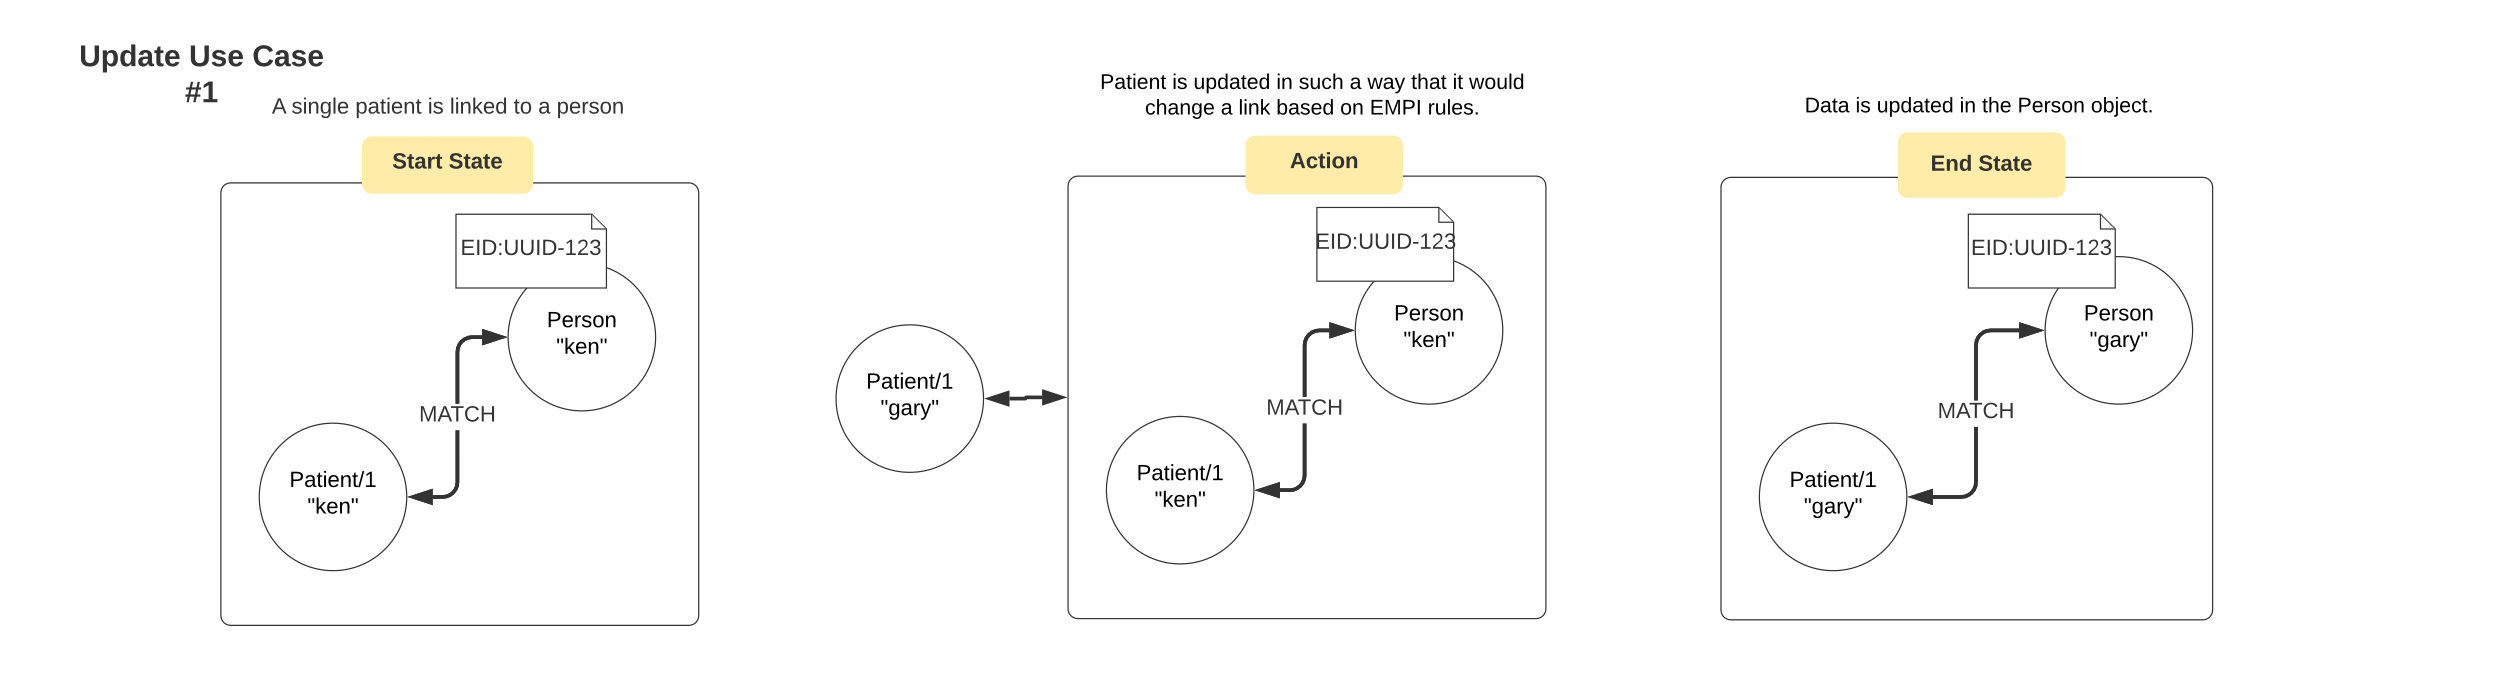 <svg xmlns="http://www.w3.org/2000/svg" xmlns:xlink="http://www.w3.org/1999/xlink" xmlns:lucid="lucid" width="2034" height="562"><g transform="translate(1771 1911)" lucid:page-tab-id="0_0"><path d="M-1806.4-2518.4h3676.8v7619.2h-3676.8z" fill="#fff"/><path d="M-1720-1360H120v1100h-1840zM-1728.28-1900H118.98v540h-1847.26z" stroke="#fff" stroke-width="2" fill="#fff"/><use xlink:href="#a" transform="matrix(1,0,0,1,-1723.276,-1895) translate(902.525 271.119)"/><path d="M-1552.48-1844.2c0-4.4 3.58-8 8-8h275.24c4.42 0 8 3.6 8 8v44c0 4.42-3.58 8-8 8h-275.24c-4.42 0-8-3.58-8-8z" fill="none"/><use xlink:href="#b" transform="matrix(1,0,0,1,-1552.485,-1852.194) translate(2.675 33.6)"/><use xlink:href="#c" transform="matrix(1,0,0,1,-1552.485,-1852.194) translate(18.675 33.6)"/><use xlink:href="#d" transform="matrix(1,0,0,1,-1552.485,-1852.194) translate(70.575 33.6)"/><use xlink:href="#e" transform="matrix(1,0,0,1,-1552.485,-1852.194) translate(129.525 33.6)"/><use xlink:href="#f" transform="matrix(1,0,0,1,-1552.485,-1852.194) translate(147.475 33.6)"/><use xlink:href="#g" transform="matrix(1,0,0,1,-1552.485,-1852.194) translate(199.375 33.6)"/><use xlink:href="#h" transform="matrix(1,0,0,1,-1552.485,-1852.194) translate(219.375 33.6)"/><use xlink:href="#i" transform="matrix(1,0,0,1,-1552.485,-1852.194) translate(234.375 33.6)"/><path d="M-970.8-1586.7c0 33.14-26.86 60-60 60s-60-26.86-60-60c0-33.13 26.86-60 60-60s60 26.87 60 60z" stroke="#333" fill="#fff"/><use xlink:href="#j" transform="matrix(1,0,0,1,-1090.799,-1646.694) translate(24.53 51.9)"/><use xlink:href="#k" transform="matrix(1,0,0,1,-1090.799,-1646.694) translate(36.18 73.5)"/><path d="M-949.68-1586.7h12.77c.26 0 .5-.22.5-.5 0-.27.2-.5.5-.5h12.75" stroke="#333" stroke-width="3" fill="none"/><path d="M-965.44-1586.7l14.26-4.63v9.27zM-907.38-1587.7l-14.27 4.64v-9.27z" stroke="#333" stroke-width="3" fill="#333"/><path d="M-370.8-1758.7c0-4.4 3.58-8 8-8h384c4.42 0 8 3.6 8 8v344c0 4.42-3.58 8-8 8h-384c-4.42 0-8-3.58-8-8z" stroke="#333" fill="#fff"/><path d="M-219.57-1506.7c0 33.14-26.86 60-60 60s-60-26.86-60-60c0-33.13 26.86-60 60-60s60 26.87 60 60z" stroke="#333" fill="#fff"/><use xlink:href="#j" transform="matrix(1,0,0,1,-339.57,-1566.694) translate(24.53 51.9)"/><use xlink:href="#k" transform="matrix(1,0,0,1,-339.57,-1566.694) translate(36.18 73.5)"/><path d="M-226.88-1795.35c0-4.42 3.58-8 8-8h120.4c4.43 0 8 3.58 8 8v37.3c0 4.43-3.57 8-8 8h-120.4c-4.42 0-8-3.57-8-8z" stroke="#000" stroke-opacity="0" fill="#ffeca9"/><use xlink:href="#l" transform="matrix(1,0,0,1,-226.885,-1803.347) translate(26.6 31.275)"/><use xlink:href="#m" transform="matrix(1,0,0,1,-226.885,-1803.347) translate(65.5 31.275)"/><path d="M12.9-1642.2c0 33.14-26.87 60-60 60-33.15 0-60-26.86-60-60 0-33.13 26.85-60 60-60 33.13 0 60 26.87 60 60z" stroke="#333" fill="#fff"/><use xlink:href="#n" transform="matrix(1,0,0,1,-107.112,-1702.194) translate(31.53 51.9)"/><use xlink:href="#o" transform="matrix(1,0,0,1,-107.112,-1702.194) translate(36.18 73.5)"/><path d="M-161.84-1518.6l-.45 3.4-1.33 3.25-2.16 2.8-2.8 2.17-3.24 1.34-3.4.45h-23.2v-3h23l2.82-.36 2.5-1.05 2.2-1.68 1.67-2.18 1.04-2.5.36-2.83v-44.84h3zm33.6-122.1h-23l-2.82.38-2.52 1.04-2.18 1.67-1.67 2.17-1.04 2.5-.37 2.83v44.86h-3v-45.05l.45-3.4 1.35-3.24 2.15-2.8 2.8-2.16 3.25-1.35 3.4-.44h23.22zM-199.95-1502.06l-14.27-4.63 14.27-4.63z" fill="#333"/><path d="M-198.45-1500l-20.62-6.7 20.62-6.7zm-10.9-6.7l7.9 2.58v-5.15zM-112.47-1642.2l-14.26 4.64v-9.27z" fill="#333"/><path d="M-107.6-1642.2l-20.63 6.7v-13.4zm-17.63 2.58l7.9-2.57-7.9-2.57z" fill="#333"/><use xlink:href="#p" transform="matrix(1,0,0,1,-194.566,-1585.244) translate(0.005 14.4)"/><path d="M-161.84-1518.6l-.45 3.4-1.33 3.25-2.16 2.8-2.8 2.17-3.24 1.34-3.4.45h-23.2v-3h23l2.82-.36 2.5-1.04 2.2-1.68 1.67-2.18 1.04-2.5.36-2.83v-44.84h3zm33.6-122.1h-23l-2.82.38-2.52 1.04-2.18 1.67-1.67 2.17-1.04 2.5-.37 2.83v44.86h-3v-45.05l.45-3.4 1.35-3.24 2.15-2.8 2.8-2.16 3.25-1.35 3.4-.44h23.22zM-112.47-1642.2l-14.26 4.64v-9.27z" fill="#333"/><path d="M-107.6-1642.2l-20.63 6.7v-13.4zm-17.63 2.58l7.9-2.57-7.9-2.57zM-199.95-1502.06l-14.27-4.63 14.27-4.63z" fill="#333"/><path d="M-198.45-1500l-20.62-6.7 20.62-6.7zm-10.9-6.7l7.9 2.58v-5.15z" fill="#333"/><path d="M-903.28-1852c0-4.42 3.58-8 8-8h384c4.42 0 8 3.58 8 8v44c0 4.42-3.58 8-8 8h-384c-4.42 0-8-3.58-8-8z" stroke="#000" stroke-opacity="0" fill="#fff" fill-opacity="0"/><use xlink:href="#q" transform="matrix(1,0,0,1,-903.279,-1860) translate(27.317 21.367)"/><use xlink:href="#r" transform="matrix(1,0,0,1,-903.279,-1860) translate(86.009 21.367)"/><use xlink:href="#s" transform="matrix(1,0,0,1,-903.279,-1860) translate(103.294 21.367)"/><use xlink:href="#t" transform="matrix(1,0,0,1,-903.279,-1860) translate(170.702 21.367)"/><use xlink:href="#u" transform="matrix(1,0,0,1,-903.279,-1860) translate(188.95 21.367)"/><use xlink:href="#v" transform="matrix(1,0,0,1,-903.279,-1860) translate(230.357 21.367)"/><use xlink:href="#w" transform="matrix(1,0,0,1,-903.279,-1860) translate(244.802 21.367)"/><use xlink:href="#x" transform="matrix(1,0,0,1,-903.279,-1860) translate(280.383 21.367)"/><use xlink:href="#y" transform="matrix(1,0,0,1,-903.279,-1860) translate(314.087 21.367)"/><use xlink:href="#z" transform="matrix(1,0,0,1,-903.279,-1860) translate(327.52 21.367)"/><use xlink:href="#A" transform="matrix(1,0,0,1,-903.279,-1860) translate(63.861 42.167)"/><use xlink:href="#v" transform="matrix(1,0,0,1,-903.279,-1860) translate(125.491 42.167)"/><use xlink:href="#B" transform="matrix(1,0,0,1,-903.279,-1860) translate(139.935 42.167)"/><use xlink:href="#C" transform="matrix(1,0,0,1,-903.279,-1860) translate(170.654 42.167)"/><use xlink:href="#D" transform="matrix(1,0,0,1,-903.279,-1860) translate(222.654 42.167)"/><use xlink:href="#E" transform="matrix(1,0,0,1,-903.279,-1860) translate(246.728 42.167)"/><use xlink:href="#F" transform="matrix(1,0,0,1,-903.279,-1860) translate(293.865 42.167)"/><path d="M-1591.3-1754.2c0-4.4 3.58-8 8-8h372.77c4.42 0 8 3.6 8 8v344c0 4.42-3.58 8-8 8h-372.77c-4.42 0-8-3.58-8-8z" stroke="#333" fill="#fff"/><path d="M-1440.07-1506.7c0 33.14-26.86 60-60 60s-60-26.86-60-60c0-33.13 26.86-60 60-60s60 26.87 60 60z" stroke="#333" fill="#fff"/><use xlink:href="#j" transform="matrix(1,0,0,1,-1560.07,-1566.694) translate(24.53 51.9)"/><use xlink:href="#G" transform="matrix(1,0,0,1,-1560.07,-1566.694) translate(39.155 73.5)"/><path d="M-1476.48-1792c0-4.42 3.6-8 8-8h123.23c4.42 0 8 3.58 8 8v30.7c0 4.4-3.58 8-8 8h-123.23c-4.4 0-8-3.6-8-8z" stroke="#000" stroke-opacity="0" fill="#ffeca9"/><use xlink:href="#H" transform="matrix(1,0,0,1,-1476.477,-1800) translate(24.6 26.15)"/><use xlink:href="#m" transform="matrix(1,0,0,1,-1476.477,-1800) translate(70.5 26.15)"/><path d="M-1237.6-1636.7c0 33.14-26.87 60-60 60-33.15 0-60-26.86-60-60 0-33.13 26.85-60 60-60 33.13 0 60 26.87 60 60z" stroke="#333" fill="#fff"/><use xlink:href="#n" transform="matrix(1,0,0,1,-1357.612,-1696.694) translate(31.53 51.9)"/><use xlink:href="#G" transform="matrix(1,0,0,1,-1357.612,-1696.694) translate(39.155 73.5)"/><path d="M-1400-1736.7h110.4l12 12v48H-1400z" stroke="#333" fill="#fff"/><path d="M-1289.6-1736.22v11.53h11.5" stroke="#333" fill="#fff"/><use xlink:href="#I" transform="matrix(1,0,0,1,-1400,-1736.694) translate(3.625 33.15)"/><path d="M-1397.34-1518.6l-.45 3.4-1.33 3.25-2.16 2.8-2.8 2.17-3.24 1.34-3.4.45h-8.2v-3h8l2.82-.36 2.5-1.05 2.2-1.68 1.67-2.18 1.04-2.5.36-2.83v-42.1h3zm18.6-116.6h-8l-2.82.38-2.52 1.04-2.18 1.67-1.67 2.17-1.04 2.5-.37 2.83v42.1h-3v-42.3l.45-3.4 1.35-3.24 2.15-2.8 2.8-2.16 3.25-1.35 3.4-.44h8.22zM-1420.45-1502.06l-14.27-4.63 14.27-4.63z" fill="#333"/><path d="M-1418.95-1500l-20.62-6.7 20.62-6.7zm-10.9-6.7l7.9 2.58v-5.15zM-1362.97-1636.7l-14.26 4.64v-9.27z" fill="#333"/><path d="M-1358.1-1636.7l-20.63 6.7v-13.4zm-17.63 2.58l7.9-2.57-7.9-2.57z" fill="#333"/><use xlink:href="#p" transform="matrix(1,0,0,1,-1430.066,-1582.494) translate(0.005 14.4)"/><path d="M-1397.34-1518.6l-.45 3.4-1.33 3.25-2.16 2.8-2.8 2.17-3.24 1.34-3.4.45h-8.2v-3h8l2.82-.36 2.5-1.04 2.2-1.68 1.67-2.18 1.04-2.5.36-2.83v-42.1h3zm18.6-116.6h-8l-2.82.38-2.52 1.04-2.18 1.67-1.67 2.17-1.04 2.5-.37 2.83v42.1h-3v-42.3l.45-3.4 1.35-3.24 2.15-2.8 2.8-2.16 3.25-1.35 3.4-.44h8.22zM-1362.97-1636.7l-14.26 4.64v-9.27z" fill="#333"/><path d="M-1358.1-1636.7l-20.63 6.7v-13.4zm-17.63 2.58l7.9-2.57-7.9-2.57zM-1420.45-1502.06l-14.27-4.63 14.27-4.63z" fill="#333"/><path d="M-1418.95-1500l-20.62-6.7 20.62-6.7zm-10.9-6.7l7.9 2.58v-5.15z" fill="#333"/><path d="M-902.03-1759.7c0-4.4 3.58-8 8-8h372.77c4.42 0 8 3.6 8 8v344c0 4.42-3.58 8-8 8h-372.77c-4.42 0-8-3.58-8-8z" stroke="#333" fill="#fff"/><path d="M-750.8-1512.2c0 33.14-26.86 60-60 60s-60-26.86-60-60c0-33.13 26.86-60 60-60s60 26.87 60 60z" stroke="#333" fill="#fff"/><g><use xlink:href="#j" transform="matrix(1,0,0,1,-870.799,-1572.194) translate(24.53 51.9)"/><use xlink:href="#G" transform="matrix(1,0,0,1,-870.799,-1572.194) translate(39.155 73.5)"/></g><path d="M-757.64-1792.6c0-4.42 3.58-8 8-8h112.08c4.4 0 8 3.58 8 8v31.8c0 4.43-3.6 8-8 8h-112.08c-4.42 0-8-3.57-8-8z" stroke="#000" stroke-opacity="0" fill="#ffeca9"/><g><use xlink:href="#J" transform="matrix(1,0,0,1,-757.638,-1800.597) translate(36.1 26.4)"/></g><path d="M-548.34-1642.2c0 33.14-26.86 60-60 60s-60-26.86-60-60c0-33.13 26.86-60 60-60s60 26.87 60 60z" stroke="#333" fill="#fff"/><g><use xlink:href="#n" transform="matrix(1,0,0,1,-668.341,-1702.194) translate(31.53 51.9)"/><use xlink:href="#G" transform="matrix(1,0,0,1,-668.341,-1702.194) translate(39.155 73.5)"/></g><path d="M-699.57-1742.2h99.23l12 12v48h-111.23z" stroke="#333" fill="#fff"/><path d="M-600.34-1741.72v11.53h11.52" stroke="#333" fill="#fff"/><g><use xlink:href="#I" transform="matrix(1,0,0,1,-699.57,-1742.194) translate(-1.375 33.6)"/></g><path d="M-708.07-1524.1l-.45 3.4-1.34 3.25-2.15 2.8-2.82 2.17-3.24 1.34-3.4.45h-8.22v-3h8l2.83-.36 2.5-1.05 2.2-1.68 1.67-2.18 1.04-2.5.37-2.83v-42.1h3zm18.6-116.6h-8l-2.82.38-2.5 1.04-2.2 1.67-1.66 2.17-1.04 2.5-.37 2.83v42.1h-3v-42.3l.45-3.4 1.34-3.24 2.15-2.8 2.8-2.16 3.25-1.35 3.4-.44h8.22zM-731.18-1507.56l-14.26-4.63 14.26-4.63z" fill="#333"/><path d="M-729.68-1505.5l-20.62-6.7 20.62-6.7zm-10.9-6.7l7.9 2.58v-5.15zM-673.7-1642.2l-14.26 4.64v-9.27z" fill="#333"/><path d="M-668.84-1642.2l-20.62 6.7v-13.4zm-17.62 2.58l7.9-2.57-7.9-2.57z" fill="#333"/><g><use xlink:href="#p" transform="matrix(1,0,0,1,-740.795,-1587.994) translate(0.005 14.4)"/></g><path d="M-708.07-1524.1l-.45 3.4-1.34 3.25-2.16 2.8-2.8 2.17-3.25 1.34-3.4.45h-8.2v-3h8l2.82-.36 2.5-1.04 2.2-1.68 1.67-2.18 1.04-2.5.37-2.83v-42.1h3zm18.6-116.6h-8l-2.82.38-2.5 1.04-2.2 1.67-1.66 2.17-1.04 2.5-.37 2.83v42.1h-3v-42.3l.45-3.4 1.34-3.24 2.15-2.8 2.8-2.16 3.25-1.35 3.4-.44h8.22zM-673.7-1642.2l-14.26 4.64v-9.27z" fill="#333"/><path d="M-668.84-1642.2l-20.62 6.7v-13.4zm-17.62 2.58l7.9-2.57-7.9-2.57zM-731.18-1507.56l-14.26-4.63 14.26-4.63z" fill="#333"/><path d="M-729.68-1505.5l-20.62-6.7 20.62-6.7zm-10.9-6.7l7.9 2.58v-5.15z" fill="#333"/><path d="M-360.8-1844.2c0-4.4 3.58-8 8-8h384c4.42 0 8 3.6 8 8v44c0 4.42-3.58 8-8 8h-384c-4.42 0-8-3.58-8-8z" stroke="#000" stroke-opacity="0" fill="#fff" fill-opacity="0"/><g><use xlink:href="#K" transform="matrix(1,0,0,1,-360.799,-1852.194) translate(58.083 32.617)"/><use xlink:href="#r" transform="matrix(1,0,0,1,-360.799,-1852.194) translate(99.443 32.617)"/><use xlink:href="#s" transform="matrix(1,0,0,1,-360.799,-1852.194) translate(116.728 32.617)"/><use xlink:href="#t" transform="matrix(1,0,0,1,-360.799,-1852.194) translate(184.135 32.617)"/><use xlink:href="#L" transform="matrix(1,0,0,1,-360.799,-1852.194) translate(202.383 32.617)"/><use xlink:href="#M" transform="matrix(1,0,0,1,-360.799,-1852.194) translate(231.272 32.617)"/><use xlink:href="#N" transform="matrix(1,0,0,1,-360.799,-1852.194) translate(290.928 32.617)"/></g><path d="M-169.55-1736.7h107.5l12 12v48h-119.5z" stroke="#333" fill="#fff"/><path d="M-62.05-1736.22v11.53h11.52" stroke="#333" fill="#fff"/><g><use xlink:href="#I" transform="matrix(1,0,0,1,-169.549,-1736.694) translate(2.125 33.15)"/></g><path d="M-1720-1868.7c0-4.4 3.58-8 8-8h210.4c4.43 0 8 3.6 8 8v44c0 4.42-3.57 8-8 8H-1712c-4.42 0-8-3.58-8-8z" stroke="#000" stroke-opacity="0" fill="#fff" fill-opacity="0"/><g><use xlink:href="#O" transform="matrix(1,0,0,1,-1720,-1876.694) translate(13.394 19.556)"/><use xlink:href="#P" transform="matrix(1,0,0,1,-1720,-1876.694) translate(102.752 19.556)"/><use xlink:href="#Q" transform="matrix(1,0,0,1,-1720,-1876.694) translate(154.289 19.556)"/><use xlink:href="#R" transform="matrix(1,0,0,1,-1720,-1876.694) translate(99.425 48.889)"/></g><path d="M-1706.48-1332c0-4.42 3.58-8 8-8h210.4c4.43 0 8 3.58 8 8v44c0 4.42-3.57 8-8 8h-210.4c-4.42 0-8-3.58-8-8z" stroke="#000" stroke-opacity="0" fill="#fff" fill-opacity="0"/><g><use xlink:href="#O" transform="matrix(1,0,0,1,-1706.482,-1340) translate(13.394 19.556)"/><use xlink:href="#P" transform="matrix(1,0,0,1,-1706.482,-1340) translate(102.752 19.556)"/><use xlink:href="#Q" transform="matrix(1,0,0,1,-1706.482,-1340) translate(154.289 19.556)"/><use xlink:href="#S" transform="matrix(1,0,0,1,-1706.482,-1340) translate(99.425 48.889)"/></g><defs><path d="M127-220V0H93v-220H8v-28h204v28h-85" id="T"/><path d="M100-194c63 0 86 42 84 106H49c0 40 14 67 53 68 26 1 43-12 49-29l28 8c-11 28-37 45-77 45C44 4 14-33 15-96c1-61 26-98 85-98zm52 81c6-60-76-77-97-28-3 7-6 17-6 28h103" id="U"/><path d="M141 0L90-78 38 0H4l68-98-65-92h35l48 74 47-74h35l-64 92 68 98h-35" id="V"/><path d="M59-47c-2 24 18 29 38 22v24C64 9 27 4 27-40v-127H5v-23h24l9-43h21v43h35v23H59v120" id="W"/><g id="a"><use transform="matrix(0.05,0,0,0.05,0,0)" xlink:href="#T"/><use transform="matrix(0.05,0,0,0.05,8.95,0)" xlink:href="#U"/><use transform="matrix(0.05,0,0,0.05,18.95,0)" xlink:href="#V"/><use transform="matrix(0.05,0,0,0.05,27.95,0)" xlink:href="#W"/></g><path fill="#333" d="M205 0l-28-72H64L36 0H1l101-248h38L239 0h-34zm-38-99l-47-123c-12 45-31 82-46 123h93" id="X"/><use transform="matrix(0.05,0,0,0.05,0,0)" xlink:href="#X" id="b"/><path fill="#333" d="M135-143c-3-34-86-38-87 0 15 53 115 12 119 90S17 21 10-45l28-5c4 36 97 45 98 0-10-56-113-15-118-90-4-57 82-63 122-42 12 7 21 19 24 35" id="Y"/><path fill="#333" d="M24-231v-30h32v30H24zM24 0v-190h32V0H24" id="Z"/><path fill="#333" d="M117-194c89-4 53 116 60 194h-32v-121c0-31-8-49-39-48C34-167 62-67 57 0H25l-1-190h30c1 10-1 24 2 32 11-22 29-35 61-36" id="aa"/><path fill="#333" d="M177-190C167-65 218 103 67 71c-23-6-38-20-44-43l32-5c15 47 100 32 89-28v-30C133-14 115 1 83 1 29 1 15-40 15-95c0-56 16-97 71-98 29-1 48 16 59 35 1-10 0-23 2-32h30zM94-22c36 0 50-32 50-73 0-42-14-75-50-75-39 0-46 34-46 75s6 73 46 73" id="ab"/><path fill="#333" d="M24 0v-261h32V0H24" id="ac"/><path fill="#333" d="M100-194c63 0 86 42 84 106H49c0 40 14 67 53 68 26 1 43-12 49-29l28 8c-11 28-37 45-77 45C44 4 14-33 15-96c1-61 26-98 85-98zm52 81c6-60-76-77-97-28-3 7-6 17-6 28h103" id="ad"/><g id="c"><use transform="matrix(0.05,0,0,0.05,0,0)" xlink:href="#Y"/><use transform="matrix(0.05,0,0,0.05,9,0)" xlink:href="#Z"/><use transform="matrix(0.05,0,0,0.05,12.95,0)" xlink:href="#aa"/><use transform="matrix(0.05,0,0,0.05,22.95,0)" xlink:href="#ab"/><use transform="matrix(0.05,0,0,0.05,32.95,0)" xlink:href="#ac"/><use transform="matrix(0.05,0,0,0.05,36.9,0)" xlink:href="#ad"/></g><path fill="#333" d="M115-194c55 1 70 41 70 98S169 2 115 4C84 4 66-9 55-30l1 105H24l-1-265h31l2 30c10-21 28-34 59-34zm-8 174c40 0 45-34 45-75s-6-73-45-74c-42 0-51 32-51 76 0 43 10 73 51 73" id="ae"/><path fill="#333" d="M141-36C126-15 110 5 73 4 37 3 15-17 15-53c-1-64 63-63 125-63 3-35-9-54-41-54-24 1-41 7-42 31l-33-3c5-37 33-52 76-52 45 0 72 20 72 64v82c-1 20 7 32 28 27v20c-31 9-61-2-59-35zM48-53c0 20 12 33 32 33 41-3 63-29 60-74-43 2-92-5-92 41" id="af"/><path fill="#333" d="M59-47c-2 24 18 29 38 22v24C64 9 27 4 27-40v-127H5v-23h24l9-43h21v43h35v23H59v120" id="ag"/><g id="d"><use transform="matrix(0.05,0,0,0.05,0,0)" xlink:href="#ae"/><use transform="matrix(0.05,0,0,0.05,10,0)" xlink:href="#af"/><use transform="matrix(0.05,0,0,0.05,20,0)" xlink:href="#ag"/><use transform="matrix(0.05,0,0,0.05,25,0)" xlink:href="#Z"/><use transform="matrix(0.05,0,0,0.05,28.95,0)" xlink:href="#ad"/><use transform="matrix(0.05,0,0,0.05,38.95,0)" xlink:href="#aa"/><use transform="matrix(0.05,0,0,0.05,48.95,0)" xlink:href="#ag"/></g><g id="e"><use transform="matrix(0.05,0,0,0.05,0,0)" xlink:href="#Z"/><use transform="matrix(0.05,0,0,0.05,3.95,0)" xlink:href="#Y"/></g><path fill="#333" d="M143 0L79-87 56-68V0H24v-261h32v163l83-92h37l-77 82L181 0h-38" id="ah"/><path fill="#333" d="M85-194c31 0 48 13 60 33l-1-100h32l1 261h-30c-2-10 0-23-3-31C134-8 116 4 85 4 32 4 16-35 15-94c0-66 23-100 70-100zm9 24c-40 0-46 34-46 75 0 40 6 74 45 74 42 0 51-32 51-76 0-42-9-74-50-73" id="ai"/><g id="f"><use transform="matrix(0.05,0,0,0.05,0,0)" xlink:href="#ac"/><use transform="matrix(0.05,0,0,0.05,3.95,0)" xlink:href="#Z"/><use transform="matrix(0.05,0,0,0.05,7.9,0)" xlink:href="#aa"/><use transform="matrix(0.05,0,0,0.05,17.9,0)" xlink:href="#ah"/><use transform="matrix(0.05,0,0,0.05,26.9,0)" xlink:href="#ad"/><use transform="matrix(0.05,0,0,0.05,36.9,0)" xlink:href="#ai"/></g><path fill="#333" d="M100-194c62-1 85 37 85 99 1 63-27 99-86 99S16-35 15-95c0-66 28-99 85-99zM99-20c44 1 53-31 53-75 0-43-8-75-51-75s-53 32-53 75 10 74 51 75" id="aj"/><g id="g"><use transform="matrix(0.05,0,0,0.05,0,0)" xlink:href="#ag"/><use transform="matrix(0.05,0,0,0.05,5,0)" xlink:href="#aj"/></g><use transform="matrix(0.05,0,0,0.05,0,0)" xlink:href="#af" id="h"/><path fill="#333" d="M114-163C36-179 61-72 57 0H25l-1-190h30c1 12-1 29 2 39 6-27 23-49 58-41v29" id="ak"/><g id="i"><use transform="matrix(0.05,0,0,0.05,0,0)" xlink:href="#ae"/><use transform="matrix(0.05,0,0,0.05,10,0)" xlink:href="#ad"/><use transform="matrix(0.05,0,0,0.05,20,0)" xlink:href="#ak"/><use transform="matrix(0.05,0,0,0.05,25.95,0)" xlink:href="#Y"/><use transform="matrix(0.05,0,0,0.05,34.95,0)" xlink:href="#aj"/><use transform="matrix(0.05,0,0,0.05,44.95,0)" xlink:href="#aa"/></g><path d="M30-248c87 1 191-15 191 75 0 78-77 80-158 76V0H30v-248zm33 125c57 0 124 11 124-50 0-59-68-47-124-48v98" id="al"/><path d="M141-36C126-15 110 5 73 4 37 3 15-17 15-53c-1-64 63-63 125-63 3-35-9-54-41-54-24 1-41 7-42 31l-33-3c5-37 33-52 76-52 45 0 72 20 72 64v82c-1 20 7 32 28 27v20c-31 9-61-2-59-35zM48-53c0 20 12 33 32 33 41-3 63-29 60-74-43 2-92-5-92 41" id="am"/><path d="M24-231v-30h32v30H24zM24 0v-190h32V0H24" id="an"/><path d="M117-194c89-4 53 116 60 194h-32v-121c0-31-8-49-39-48C34-167 62-67 57 0H25l-1-190h30c1 10-1 24 2 32 11-22 29-35 61-36" id="ao"/><path d="M0 4l72-265h28L28 4H0" id="ap"/><path d="M27 0v-27h64v-190l-56 39v-29l58-41h29v221h61V0H27" id="aq"/><g id="j"><use transform="matrix(0.05,0,0,0.05,0,0)" xlink:href="#al"/><use transform="matrix(0.05,0,0,0.05,12,0)" xlink:href="#am"/><use transform="matrix(0.05,0,0,0.05,22,0)" xlink:href="#W"/><use transform="matrix(0.05,0,0,0.05,27,0)" xlink:href="#an"/><use transform="matrix(0.05,0,0,0.05,30.95,0)" xlink:href="#U"/><use transform="matrix(0.05,0,0,0.05,40.95,0)" xlink:href="#ao"/><use transform="matrix(0.05,0,0,0.05,50.95,0)" xlink:href="#W"/><use transform="matrix(0.05,0,0,0.05,55.95,0)" xlink:href="#ap"/><use transform="matrix(0.05,0,0,0.05,60.95,0)" xlink:href="#aq"/></g><path d="M109-170H84l-4-78h32zm-65 0H19l-4-78h33" id="ar"/><path d="M177-190C167-65 218 103 67 71c-23-6-38-20-44-43l32-5c15 47 100 32 89-28v-30C133-14 115 1 83 1 29 1 15-40 15-95c0-56 16-97 71-98 29-1 48 16 59 35 1-10 0-23 2-32h30zM94-22c36 0 50-32 50-73 0-42-14-75-50-75-39 0-46 34-46 75s6 73 46 73" id="as"/><path d="M114-163C36-179 61-72 57 0H25l-1-190h30c1 12-1 29 2 39 6-27 23-49 58-41v29" id="at"/><path d="M179-190L93 31C79 59 56 82 12 73V49c39 6 53-20 64-50L1-190h34L92-34l54-156h33" id="au"/><g id="k"><use transform="matrix(0.05,0,0,0.05,0,0)" xlink:href="#ar"/><use transform="matrix(0.05,0,0,0.05,6.35,0)" xlink:href="#as"/><use transform="matrix(0.05,0,0,0.05,16.35,0)" xlink:href="#am"/><use transform="matrix(0.05,0,0,0.05,26.35,0)" xlink:href="#at"/><use transform="matrix(0.05,0,0,0.05,32.3,0)" xlink:href="#au"/><use transform="matrix(0.05,0,0,0.05,41.3,0)" xlink:href="#ar"/></g><path fill="#333" d="M24 0v-248h195v40H76v63h132v40H76v65h150V0H24" id="av"/><path fill="#333" d="M135-194c87-1 58 113 63 194h-50c-7-57 23-157-34-157-59 0-34 97-39 157H25l-1-190h47c2 12-1 28 3 38 12-26 28-41 61-42" id="aw"/><path fill="#333" d="M88-194c31-1 46 15 58 34l-1-101h50l1 261h-48c-2-10 0-23-3-31C134-8 116 4 84 4 32 4 16-41 15-95c0-56 19-97 73-99zm17 164c33 0 40-30 41-66 1-37-9-64-41-64s-38 30-39 65c0 43 13 65 39 65" id="ax"/><g id="l"><use transform="matrix(0.05,0,0,0.05,0,0)" xlink:href="#av"/><use transform="matrix(0.05,0,0,0.05,12,0)" xlink:href="#aw"/><use transform="matrix(0.05,0,0,0.05,22.95,0)" xlink:href="#ax"/></g><path fill="#333" d="M169-182c-1-43-94-46-97-3 18 66 151 10 154 114 3 95-165 93-204 36-6-8-10-19-12-30l50-8c3 46 112 56 116 5-17-69-150-10-154-114-4-87 153-88 188-35 5 8 8 18 10 28" id="ay"/><path fill="#333" d="M115-3C79 11 28 4 28-45v-112H4v-33h27l15-45h31v45h36v33H77v99c-1 23 16 31 38 25v30" id="az"/><path fill="#333" d="M133-34C117-15 103 5 69 4 32 3 11-16 11-54c-1-60 55-63 116-61 1-26-3-47-28-47-18 1-26 9-28 27l-52-2c7-38 36-58 82-57s74 22 75 68l1 82c-1 14 12 18 25 15v27c-30 8-71 5-69-32zm-48 3c29 0 43-24 42-57-32 0-66-3-65 30 0 17 8 27 23 27" id="aA"/><path fill="#333" d="M185-48c-13 30-37 53-82 52C43 2 14-33 14-96s30-98 90-98c62 0 83 45 84 108H66c0 31 8 55 39 56 18 0 30-7 34-22zm-45-69c5-46-57-63-70-21-2 6-4 13-4 21h74" id="aB"/><g id="m"><use transform="matrix(0.05,0,0,0.05,0,0)" xlink:href="#ay"/><use transform="matrix(0.05,0,0,0.05,12,0)" xlink:href="#az"/><use transform="matrix(0.05,0,0,0.05,17.95,0)" xlink:href="#aA"/><use transform="matrix(0.05,0,0,0.05,27.95,0)" xlink:href="#az"/><use transform="matrix(0.05,0,0,0.05,33.9,0)" xlink:href="#aB"/></g><path d="M135-143c-3-34-86-38-87 0 15 53 115 12 119 90S17 21 10-45l28-5c4 36 97 45 98 0-10-56-113-15-118-90-4-57 82-63 122-42 12 7 21 19 24 35" id="aC"/><path d="M100-194c62-1 85 37 85 99 1 63-27 99-86 99S16-35 15-95c0-66 28-99 85-99zM99-20c44 1 53-31 53-75 0-43-8-75-51-75s-53 32-53 75 10 74 51 75" id="aD"/><g id="n"><use transform="matrix(0.05,0,0,0.05,0,0)" xlink:href="#al"/><use transform="matrix(0.05,0,0,0.05,12,0)" xlink:href="#U"/><use transform="matrix(0.05,0,0,0.05,22,0)" xlink:href="#at"/><use transform="matrix(0.05,0,0,0.05,27.95,0)" xlink:href="#aC"/><use transform="matrix(0.05,0,0,0.05,36.95,0)" xlink:href="#aD"/><use transform="matrix(0.05,0,0,0.05,46.95,0)" xlink:href="#ao"/></g><g id="o"><use transform="matrix(0.05,0,0,0.05,0,0)" xlink:href="#ar"/><use transform="matrix(0.05,0,0,0.05,6.35,0)" xlink:href="#as"/><use transform="matrix(0.05,0,0,0.05,16.35,0)" xlink:href="#am"/><use transform="matrix(0.05,0,0,0.05,26.35,0)" xlink:href="#at"/><use transform="matrix(0.05,0,0,0.05,32.3,0)" xlink:href="#au"/><use transform="matrix(0.05,0,0,0.05,41.3,0)" xlink:href="#ar"/></g><path fill="#333" d="M240 0l2-218c-23 76-54 145-80 218h-23L58-218 59 0H30v-248h44l77 211c21-75 51-140 76-211h43V0h-30" id="aE"/><path fill="#333" d="M127-220V0H93v-220H8v-28h204v28h-85" id="aF"/><path fill="#333" d="M212-179c-10-28-35-45-73-45-59 0-87 40-87 99 0 60 29 101 89 101 43 0 62-24 78-52l27 14C228-24 195 4 139 4 59 4 22-46 18-125c-6-104 99-153 187-111 19 9 31 26 39 46" id="aG"/><path fill="#333" d="M197 0v-115H63V0H30v-248h33v105h134v-105h34V0h-34" id="aH"/><g id="p"><use transform="matrix(0.05,0,0,0.05,0,0)" xlink:href="#aE"/><use transform="matrix(0.05,0,0,0.05,14.95,0)" xlink:href="#X"/><use transform="matrix(0.05,0,0,0.05,25.6,0)" xlink:href="#aF"/><use transform="matrix(0.05,0,0,0.05,36.55,0)" xlink:href="#aG"/><use transform="matrix(0.05,0,0,0.05,49.5,0)" xlink:href="#aH"/></g><g id="q"><use transform="matrix(0.048,0,0,0.048,0,0)" xlink:href="#al"/><use transform="matrix(0.048,0,0,0.048,11.556,0)" xlink:href="#am"/><use transform="matrix(0.048,0,0,0.048,21.185,0)" xlink:href="#W"/><use transform="matrix(0.048,0,0,0.048,26,0)" xlink:href="#an"/><use transform="matrix(0.048,0,0,0.048,29.804,0)" xlink:href="#U"/><use transform="matrix(0.048,0,0,0.048,39.433,0)" xlink:href="#ao"/><use transform="matrix(0.048,0,0,0.048,49.063,0)" xlink:href="#W"/></g><g id="r"><use transform="matrix(0.048,0,0,0.048,0,0)" xlink:href="#an"/><use transform="matrix(0.048,0,0,0.048,3.804,0)" xlink:href="#aC"/></g><path d="M84 4C-5 8 30-112 23-190h32v120c0 31 7 50 39 49 72-2 45-101 50-169h31l1 190h-30c-1-10 1-25-2-33-11 22-28 36-60 37" id="aI"/><path d="M115-194c55 1 70 41 70 98S169 2 115 4C84 4 66-9 55-30l1 105H24l-1-265h31l2 30c10-21 28-34 59-34zm-8 174c40 0 45-34 45-75s-6-73-45-74c-42 0-51 32-51 76 0 43 10 73 51 73" id="aJ"/><path d="M85-194c31 0 48 13 60 33l-1-100h32l1 261h-30c-2-10 0-23-3-31C134-8 116 4 85 4 32 4 16-35 15-94c0-66 23-100 70-100zm9 24c-40 0-46 34-46 75 0 40 6 74 45 74 42 0 51-32 51-76 0-42-9-74-50-73" id="aK"/><g id="s"><use transform="matrix(0.048,0,0,0.048,0,0)" xlink:href="#aI"/><use transform="matrix(0.048,0,0,0.048,9.63,0)" xlink:href="#aJ"/><use transform="matrix(0.048,0,0,0.048,19.259,0)" xlink:href="#aK"/><use transform="matrix(0.048,0,0,0.048,28.889,0)" xlink:href="#am"/><use transform="matrix(0.048,0,0,0.048,38.519,0)" xlink:href="#W"/><use transform="matrix(0.048,0,0,0.048,43.333,0)" xlink:href="#U"/><use transform="matrix(0.048,0,0,0.048,52.963,0)" xlink:href="#aK"/></g><g id="t"><use transform="matrix(0.048,0,0,0.048,0,0)" xlink:href="#an"/><use transform="matrix(0.048,0,0,0.048,3.804,0)" xlink:href="#ao"/></g><path d="M96-169c-40 0-48 33-48 73s9 75 48 75c24 0 41-14 43-38l32 2c-6 37-31 61-74 61-59 0-76-41-82-99-10-93 101-131 147-64 4 7 5 14 7 22l-32 3c-4-21-16-35-41-35" id="aL"/><path d="M106-169C34-169 62-67 57 0H25v-261h32l-1 103c12-21 28-36 61-36 89 0 53 116 60 194h-32v-121c2-32-8-49-39-48" id="aM"/><g id="u"><use transform="matrix(0.048,0,0,0.048,0,0)" xlink:href="#aC"/><use transform="matrix(0.048,0,0,0.048,8.667,0)" xlink:href="#aI"/><use transform="matrix(0.048,0,0,0.048,18.296,0)" xlink:href="#aL"/><use transform="matrix(0.048,0,0,0.048,26.963,0)" xlink:href="#aM"/></g><use transform="matrix(0.048,0,0,0.048,0,0)" xlink:href="#am" id="v"/><path d="M206 0h-36l-40-164L89 0H53L-1-190h32L70-26l43-164h34l41 164 42-164h31" id="aN"/><g id="w"><use transform="matrix(0.048,0,0,0.048,0,0)" xlink:href="#aN"/><use transform="matrix(0.048,0,0,0.048,12.47,0)" xlink:href="#am"/><use transform="matrix(0.048,0,0,0.048,22.1,0)" xlink:href="#au"/></g><g id="x"><use transform="matrix(0.048,0,0,0.048,0,0)" xlink:href="#W"/><use transform="matrix(0.048,0,0,0.048,4.815,0)" xlink:href="#aM"/><use transform="matrix(0.048,0,0,0.048,14.444,0)" xlink:href="#am"/><use transform="matrix(0.048,0,0,0.048,24.074,0)" xlink:href="#W"/></g><g id="y"><use transform="matrix(0.048,0,0,0.048,0,0)" xlink:href="#an"/><use transform="matrix(0.048,0,0,0.048,3.804,0)" xlink:href="#W"/></g><path d="M24 0v-261h32V0H24" id="aO"/><g id="z"><use transform="matrix(0.048,0,0,0.048,0,0)" xlink:href="#aN"/><use transform="matrix(0.048,0,0,0.048,12.47,0)" xlink:href="#aD"/><use transform="matrix(0.048,0,0,0.048,22.1,0)" xlink:href="#aI"/><use transform="matrix(0.048,0,0,0.048,31.73,0)" xlink:href="#aO"/><use transform="matrix(0.048,0,0,0.048,35.533,0)" xlink:href="#aK"/></g><g id="A"><use transform="matrix(0.048,0,0,0.048,0,0)" xlink:href="#aL"/><use transform="matrix(0.048,0,0,0.048,8.667,0)" xlink:href="#aM"/><use transform="matrix(0.048,0,0,0.048,18.296,0)" xlink:href="#am"/><use transform="matrix(0.048,0,0,0.048,27.926,0)" xlink:href="#ao"/><use transform="matrix(0.048,0,0,0.048,37.556,0)" xlink:href="#as"/><use transform="matrix(0.048,0,0,0.048,47.185,0)" xlink:href="#U"/></g><path d="M143 0L79-87 56-68V0H24v-261h32v163l83-92h37l-77 82L181 0h-38" id="aP"/><g id="B"><use transform="matrix(0.048,0,0,0.048,0,0)" xlink:href="#aO"/><use transform="matrix(0.048,0,0,0.048,3.804,0)" xlink:href="#an"/><use transform="matrix(0.048,0,0,0.048,7.607,0)" xlink:href="#ao"/><use transform="matrix(0.048,0,0,0.048,17.237,0)" xlink:href="#aP"/></g><path d="M115-194c53 0 69 39 70 98 0 66-23 100-70 100C84 3 66-7 56-30L54 0H23l1-261h32v101c10-23 28-34 59-34zm-8 174c40 0 45-34 45-75 0-40-5-75-45-74-42 0-51 32-51 76 0 43 10 73 51 73" id="aQ"/><g id="C"><use transform="matrix(0.048,0,0,0.048,0,0)" xlink:href="#aQ"/><use transform="matrix(0.048,0,0,0.048,9.63,0)" xlink:href="#am"/><use transform="matrix(0.048,0,0,0.048,19.259,0)" xlink:href="#aC"/><use transform="matrix(0.048,0,0,0.048,27.926,0)" xlink:href="#U"/><use transform="matrix(0.048,0,0,0.048,37.556,0)" xlink:href="#aK"/></g><g id="D"><use transform="matrix(0.048,0,0,0.048,0,0)" xlink:href="#aD"/><use transform="matrix(0.048,0,0,0.048,9.63,0)" xlink:href="#ao"/></g><path d="M30 0v-248h187v28H63v79h144v27H63v87h162V0H30" id="aR"/><path d="M240 0l2-218c-23 76-54 145-80 218h-23L58-218 59 0H30v-248h44l77 211c21-75 51-140 76-211h43V0h-30" id="aS"/><path d="M33 0v-248h34V0H33" id="aT"/><g id="E"><use transform="matrix(0.048,0,0,0.048,0,0)" xlink:href="#aR"/><use transform="matrix(0.048,0,0,0.048,11.556,0)" xlink:href="#aS"/><use transform="matrix(0.048,0,0,0.048,25.952,0)" xlink:href="#al"/><use transform="matrix(0.048,0,0,0.048,37.507,0)" xlink:href="#aT"/></g><path d="M33 0v-38h34V0H33" id="aU"/><g id="F"><use transform="matrix(0.048,0,0,0.048,0,0)" xlink:href="#at"/><use transform="matrix(0.048,0,0,0.048,5.73,0)" xlink:href="#aI"/><use transform="matrix(0.048,0,0,0.048,15.359,0)" xlink:href="#aO"/><use transform="matrix(0.048,0,0,0.048,19.163,0)" xlink:href="#U"/><use transform="matrix(0.048,0,0,0.048,28.793,0)" xlink:href="#aC"/><use transform="matrix(0.048,0,0,0.048,37.459,0)" xlink:href="#aU"/></g><g id="G"><use transform="matrix(0.05,0,0,0.05,0,0)" xlink:href="#ar"/><use transform="matrix(0.05,0,0,0.05,6.35,0)" xlink:href="#aP"/><use transform="matrix(0.05,0,0,0.05,15.35,0)" xlink:href="#U"/><use transform="matrix(0.05,0,0,0.05,25.35,0)" xlink:href="#ao"/><use transform="matrix(0.05,0,0,0.05,35.35,0)" xlink:href="#ar"/></g><path fill="#333" d="M135-150c-39-12-60 13-60 57V0H25l-1-190h47c2 13-1 29 3 40 6-28 27-53 61-41v41" id="aV"/><g id="H"><use transform="matrix(0.05,0,0,0.05,0,0)" xlink:href="#ay"/><use transform="matrix(0.05,0,0,0.05,12,0)" xlink:href="#az"/><use transform="matrix(0.05,0,0,0.05,17.95,0)" xlink:href="#aA"/><use transform="matrix(0.05,0,0,0.05,27.95,0)" xlink:href="#aV"/><use transform="matrix(0.05,0,0,0.05,34.95,0)" xlink:href="#az"/></g><path fill="#333" d="M30 0v-248h187v28H63v79h144v27H63v87h162V0H30" id="aW"/><path fill="#333" d="M33 0v-248h34V0H33" id="aX"/><path fill="#333" d="M30-248c118-7 216 8 213 122C240-48 200 0 122 0H30v-248zM63-27c89 8 146-16 146-99s-60-101-146-95v194" id="aY"/><path fill="#333" d="M33-154v-36h34v36H33zM33 0v-36h34V0H33" id="aZ"/><path fill="#333" d="M232-93c-1 65-40 97-104 97C67 4 28-28 28-90v-158h33c8 89-33 224 67 224 102 0 64-133 71-224h33v155" id="ba"/><path fill="#333" d="M16-82v-28h88v28H16" id="bb"/><path fill="#333" d="M27 0v-27h64v-190l-56 39v-29l58-41h29v221h61V0H27" id="bc"/><path fill="#333" d="M101-251c82-7 93 87 43 132L82-64C71-53 59-42 53-27h129V0H18c2-99 128-94 128-182 0-28-16-43-45-43s-46 15-49 41l-32-3c6-41 34-60 81-64" id="bd"/><path fill="#333" d="M126-127c33 6 58 20 58 59 0 88-139 92-164 29-3-8-5-16-6-25l32-3c6 27 21 44 54 44 32 0 52-15 52-46 0-38-36-46-79-43v-28c39 1 72-4 72-42 0-27-17-43-46-43-28 0-47 15-49 41l-32-3c6-42 35-63 81-64 48-1 79 21 79 65 0 36-21 52-52 59" id="be"/><g id="I"><use transform="matrix(0.05,0,0,0.05,0,0)" xlink:href="#aW"/><use transform="matrix(0.05,0,0,0.05,12,0)" xlink:href="#aX"/><use transform="matrix(0.05,0,0,0.05,17,0)" xlink:href="#aY"/><use transform="matrix(0.05,0,0,0.05,29.95,0)" xlink:href="#aZ"/><use transform="matrix(0.05,0,0,0.05,34.95,0)" xlink:href="#ba"/><use transform="matrix(0.05,0,0,0.05,47.9,0)" xlink:href="#ba"/><use transform="matrix(0.05,0,0,0.05,60.85,0)" xlink:href="#aX"/><use transform="matrix(0.05,0,0,0.05,65.85,0)" xlink:href="#aY"/><use transform="matrix(0.05,0,0,0.05,78.8,0)" xlink:href="#bb"/><use transform="matrix(0.05,0,0,0.05,84.75,0)" xlink:href="#bc"/><use transform="matrix(0.05,0,0,0.05,94.75,0)" xlink:href="#bd"/><use transform="matrix(0.05,0,0,0.05,104.75,0)" xlink:href="#be"/></g><path fill="#333" d="M199 0l-22-63H83L61 0H9l90-248h61L250 0h-51zm-33-102l-36-108c-10 38-24 72-36 108h72" id="bf"/><path fill="#333" d="M190-63c-7 42-38 67-86 67-59 0-84-38-90-98-12-110 154-137 174-36l-49 2c-2-19-15-32-35-32-30 0-35 28-38 64-6 74 65 87 74 30" id="bg"/><path fill="#333" d="M25-224v-37h50v37H25zM25 0v-190h50V0H25" id="bh"/><path fill="#333" d="M110-194c64 0 96 36 96 99 0 64-35 99-97 99-61 0-95-36-95-99 0-62 34-99 96-99zm-1 164c35 0 45-28 45-65 0-40-10-65-43-65-34 0-45 26-45 65 0 36 10 65 43 65" id="bi"/><g id="J"><use transform="matrix(0.05,0,0,0.05,0,0)" xlink:href="#bf"/><use transform="matrix(0.05,0,0,0.05,12.95,0)" xlink:href="#bg"/><use transform="matrix(0.05,0,0,0.05,22.95,0)" xlink:href="#az"/><use transform="matrix(0.05,0,0,0.05,28.9,0)" xlink:href="#bh"/><use transform="matrix(0.05,0,0,0.05,33.9,0)" xlink:href="#bi"/><use transform="matrix(0.05,0,0,0.05,44.85,0)" xlink:href="#aw"/></g><path d="M30-248c118-7 216 8 213 122C240-48 200 0 122 0H30v-248zM63-27c89 8 146-16 146-99s-60-101-146-95v194" id="bj"/><g id="K"><use transform="matrix(0.048,0,0,0.048,0,0)" xlink:href="#bj"/><use transform="matrix(0.048,0,0,0.048,12.47,0)" xlink:href="#am"/><use transform="matrix(0.048,0,0,0.048,22.1,0)" xlink:href="#W"/><use transform="matrix(0.048,0,0,0.048,26.915,0)" xlink:href="#am"/></g><g id="L"><use transform="matrix(0.048,0,0,0.048,0,0)" xlink:href="#W"/><use transform="matrix(0.048,0,0,0.048,4.815,0)" xlink:href="#aM"/><use transform="matrix(0.048,0,0,0.048,14.444,0)" xlink:href="#U"/></g><g id="M"><use transform="matrix(0.048,0,0,0.048,0,0)" xlink:href="#al"/><use transform="matrix(0.048,0,0,0.048,11.556,0)" xlink:href="#U"/><use transform="matrix(0.048,0,0,0.048,21.185,0)" xlink:href="#at"/><use transform="matrix(0.048,0,0,0.048,26.915,0)" xlink:href="#aC"/><use transform="matrix(0.048,0,0,0.048,35.581,0)" xlink:href="#aD"/><use transform="matrix(0.048,0,0,0.048,45.211,0)" xlink:href="#ao"/></g><path d="M24-231v-30h32v30H24zM-9 49c24 4 33-6 33-30v-209h32V24c2 40-23 58-65 49V49" id="bk"/><g id="N"><use transform="matrix(0.048,0,0,0.048,0,0)" xlink:href="#aD"/><use transform="matrix(0.048,0,0,0.048,9.63,0)" xlink:href="#aQ"/><use transform="matrix(0.048,0,0,0.048,19.259,0)" xlink:href="#bk"/><use transform="matrix(0.048,0,0,0.048,23.063,0)" xlink:href="#U"/><use transform="matrix(0.048,0,0,0.048,32.693,0)" xlink:href="#aL"/><use transform="matrix(0.048,0,0,0.048,41.359,0)" xlink:href="#W"/><use transform="matrix(0.048,0,0,0.048,46.174,0)" xlink:href="#aU"/></g><path fill="#333" d="M238-95c0 69-44 99-111 99C63 4 22-25 22-93v-155h51v151c-1 38 19 59 55 60 90 1 49-130 58-211h52v153" id="bl"/><path fill="#333" d="M135-194c53 0 70 44 70 98 0 56-19 98-73 100-31 1-45-17-59-34 3 33 2 69 2 105H25l-1-265h48c2 10 0 23 3 31 11-24 29-35 60-35zM114-30c33 0 39-31 40-66 0-38-9-64-40-64-56 0-55 130 0 130" id="bm"/><g id="O"><use transform="matrix(0.068,0,0,0.068,0,0)" xlink:href="#bl"/><use transform="matrix(0.068,0,0,0.068,17.586,0)" xlink:href="#bm"/><use transform="matrix(0.068,0,0,0.068,32.457,0)" xlink:href="#ax"/><use transform="matrix(0.068,0,0,0.068,47.327,0)" xlink:href="#aA"/><use transform="matrix(0.068,0,0,0.068,60.907,0)" xlink:href="#az"/><use transform="matrix(0.068,0,0,0.068,68.988,0)" xlink:href="#aB"/></g><path fill="#333" d="M137-138c1-29-70-34-71-4 15 46 118 7 119 86 1 83-164 76-172 9l43-7c4 19 20 25 44 25 33 8 57-30 24-41C81-84 22-81 20-136c-2-80 154-74 161-7" id="bn"/><g id="P"><use transform="matrix(0.068,0,0,0.068,0,0)" xlink:href="#bl"/><use transform="matrix(0.068,0,0,0.068,17.586,0)" xlink:href="#bn"/><use transform="matrix(0.068,0,0,0.068,31.167,0)" xlink:href="#aB"/></g><path fill="#333" d="M67-125c0 53 21 87 73 88 37 1 54-22 65-47l45 17C233-25 199 4 140 4 58 4 20-42 15-125 8-235 124-281 211-232c18 10 29 29 36 50l-46 12c-8-25-30-41-62-41-52 0-71 34-72 86" id="bo"/><g id="Q"><use transform="matrix(0.068,0,0,0.068,0,0)" xlink:href="#bo"/><use transform="matrix(0.068,0,0,0.068,17.586,0)" xlink:href="#aA"/><use transform="matrix(0.068,0,0,0.068,31.167,0)" xlink:href="#bn"/><use transform="matrix(0.068,0,0,0.068,44.747,0)" xlink:href="#aB"/></g><path fill="#333" d="M160-152l-12 59h37v26h-43L128 0h-28l14-67H60L46 0H20l13-67H6v-26h33l13-59H15v-26h42l15-67h27l-15 67h54l15-67h27l-14 67h28v26h-34zm-81 0L66-93h55l12-59H79" id="bp"/><path fill="#333" d="M23 0v-37h61v-169l-59 37v-38l62-41h46v211h57V0H23" id="bq"/><g id="R"><use transform="matrix(0.068,0,0,0.068,0,0)" xlink:href="#bp"/><use transform="matrix(0.068,0,0,0.068,13.58,0)" xlink:href="#bq"/></g><path fill="#333" d="M182-182c0 78-84 86-111 141h115V0H12c-6-101 99-100 120-180 1-22-12-31-33-32-23 0-32 14-35 34l-49-3c5-45 32-70 84-70 51 0 83 22 83 69" id="br"/><g id="S"><use transform="matrix(0.068,0,0,0.068,0,0)" xlink:href="#bp"/><use transform="matrix(0.068,0,0,0.068,13.58,0)" xlink:href="#br"/></g></defs></g></svg>